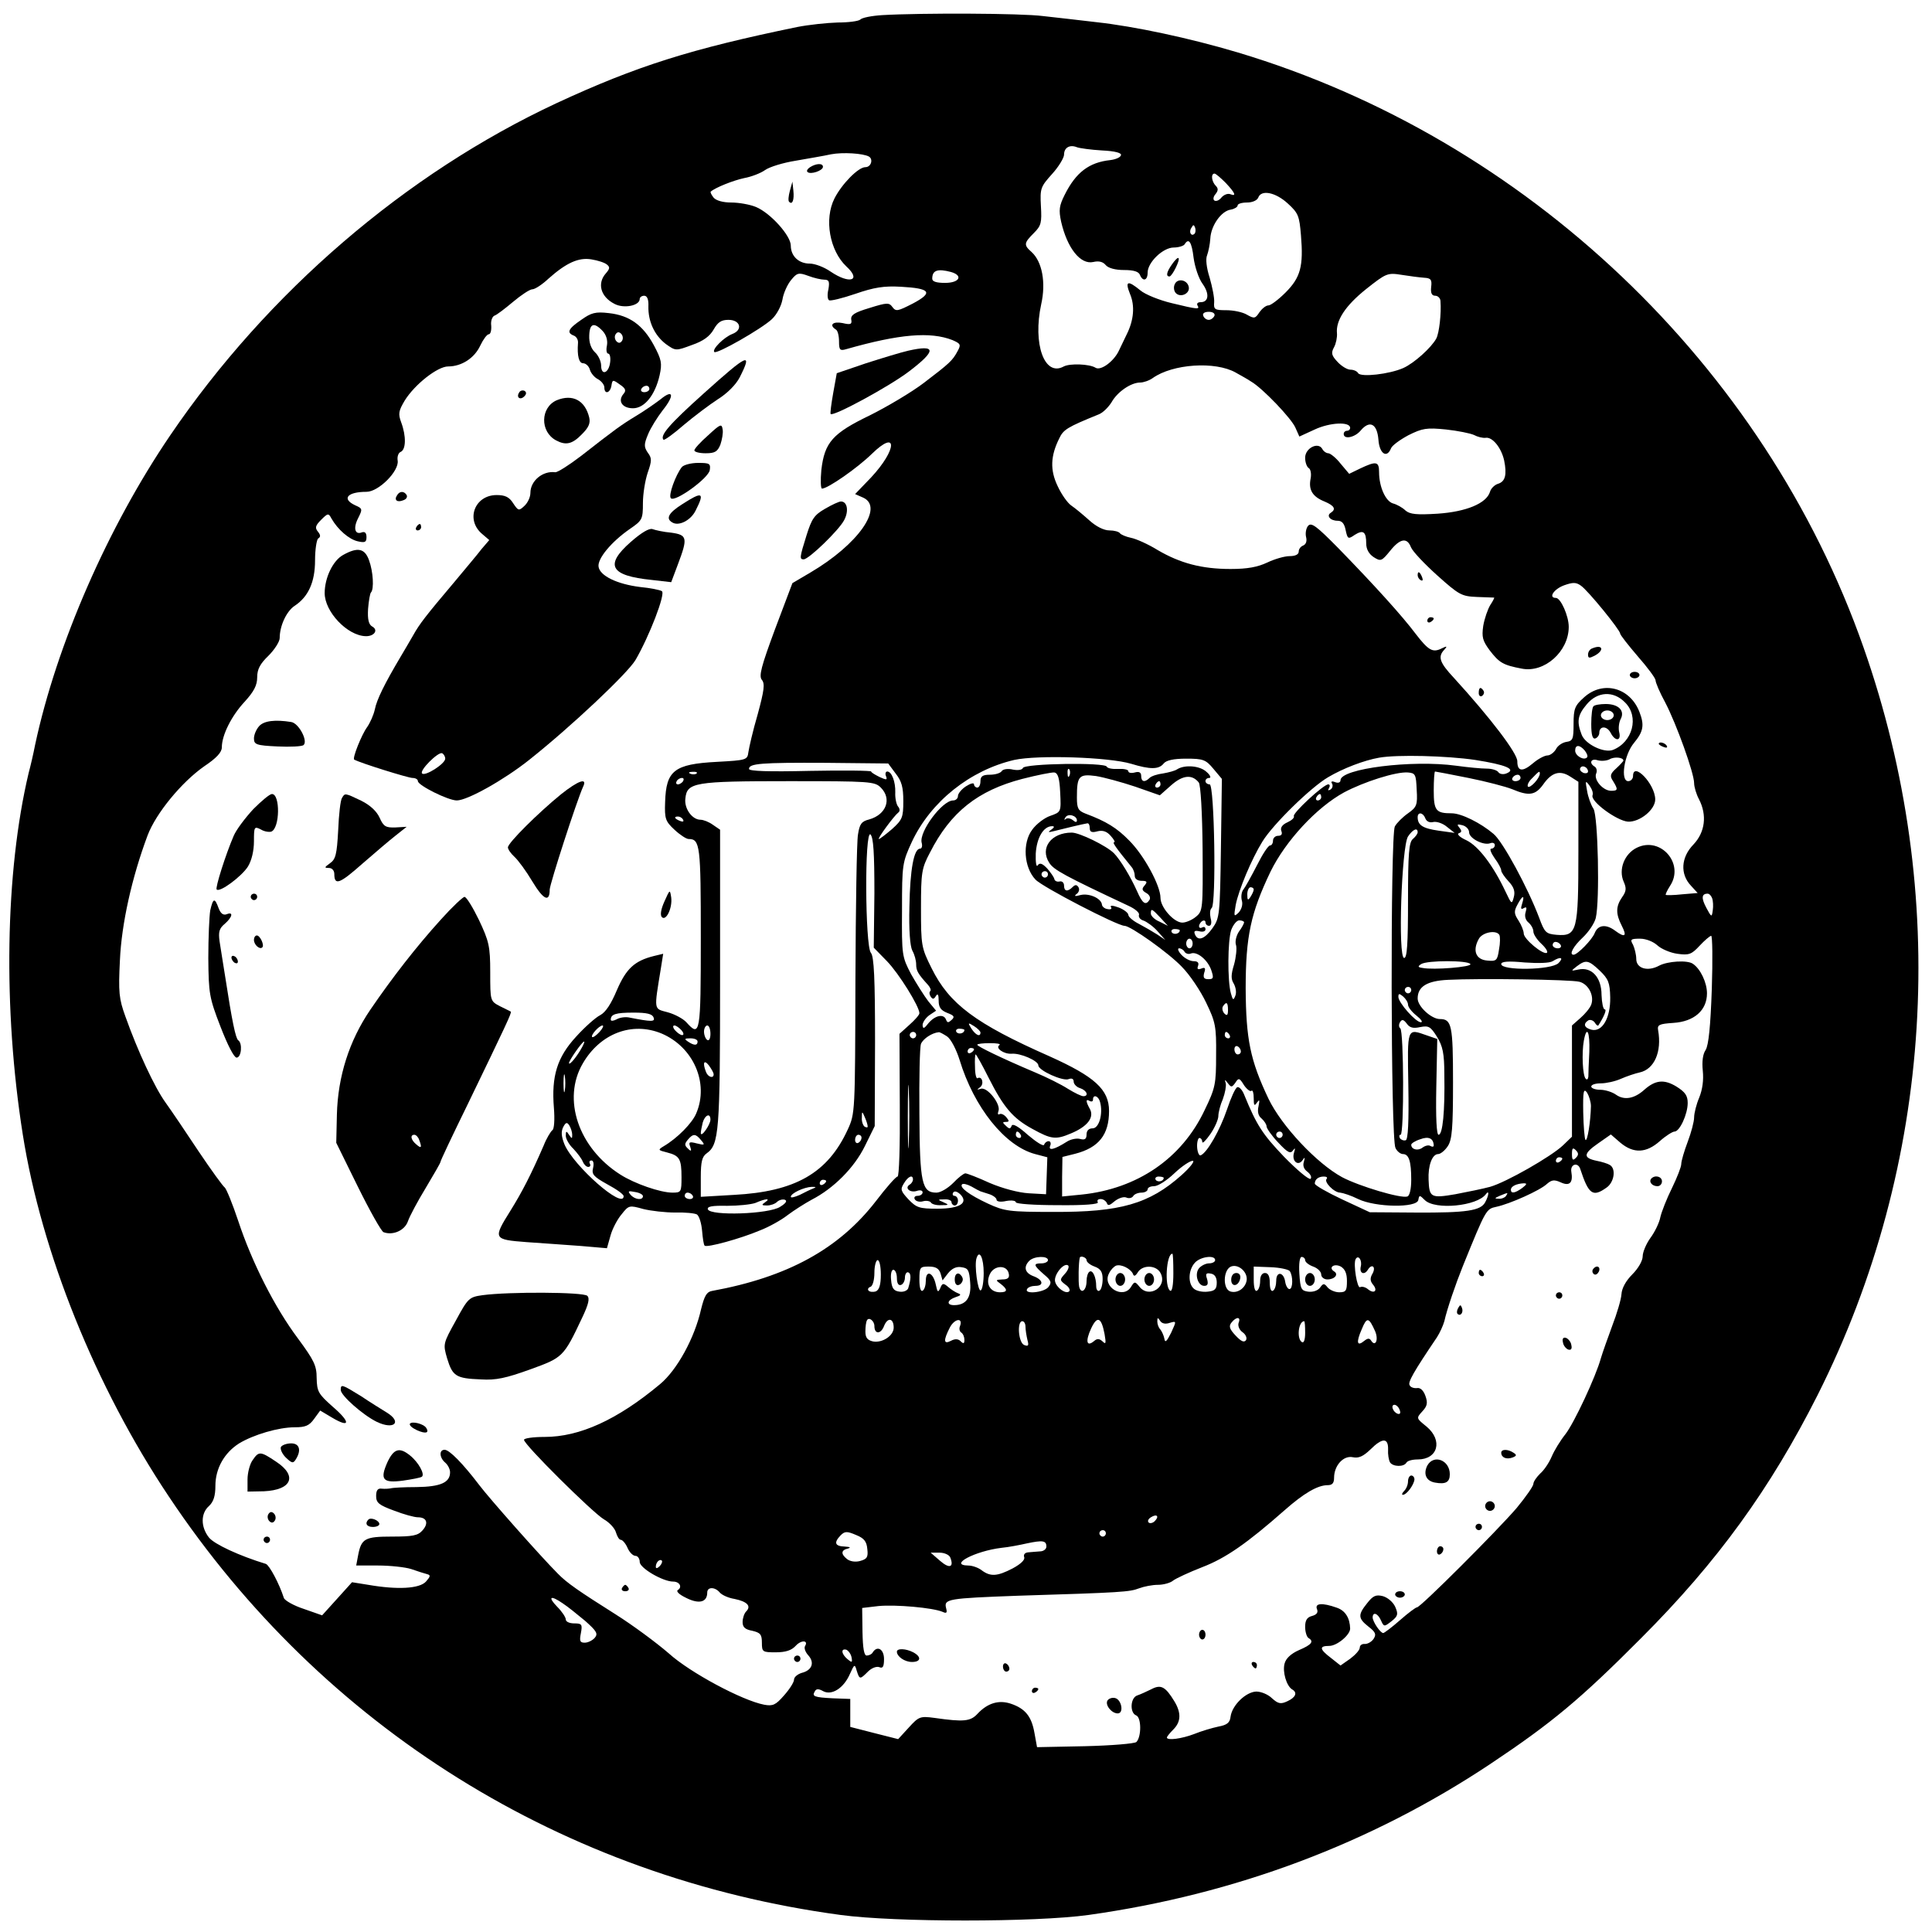 <?xml version="1.0" standalone="no"?>
<!DOCTYPE svg PUBLIC "-//W3C//DTD SVG 20010904//EN"
 "http://www.w3.org/TR/2001/REC-SVG-20010904/DTD/svg10.dtd">
<svg version="1.0" xmlns="http://www.w3.org/2000/svg"
 width="601pt" height="601pt" viewBox="0 0 601 601"
 preserveAspectRatio="xMidYMid meet">

<g transform="translate(0,601) scale(0.1,-0.1)"
fill="#000000" stroke="none">
<path d="M2745 5963 c-33 -2 -64 -8 -69 -14 -6 -5 -37 -9 -70 -9 -34 -1 -90
-7 -126 -14 -330 -68 -499 -121 -749 -237 -469 -219 -899 -588 -1202 -1034
-193 -284 -353 -649 -420 -963 -5 -26 -14 -65 -20 -87 -73 -308 -80 -734 -18
-1125 58 -366 226 -784 454 -1125 479 -719 1228 -1186 2090 -1302 170 -23 606
-23 771 0 457 64 879 223 1249 469 192 128 281 202 470 392 238 238 402 465
549 756 361 718 413 1558 143 2326 -308 878 -1049 1582 -1947 1851 -151 45
-321 81 -439 94 -53 6 -127 15 -166 19 -68 9 -379 10 -500 3z m683 -421 c42
-2 62 -8 59 -15 -2 -7 -17 -13 -33 -15 -66 -7 -107 -38 -142 -108 -17 -34 -19
-47 -11 -84 19 -82 60 -134 100 -125 17 4 30 1 39 -10 8 -9 29 -15 57 -15 30
0 45 -5 49 -15 9 -22 24 -18 24 7 0 32 48 78 81 78 15 0 31 5 34 10 13 21 22
8 28 -42 4 -29 16 -65 28 -81 22 -31 19 -57 -6 -57 -9 0 -13 -4 -10 -10 8 -13
2 -13 -80 7 -38 9 -83 27 -98 40 -39 32 -48 29 -32 -11 16 -37 12 -82 -10
-126 -7 -14 -18 -37 -25 -52 -16 -33 -56 -62 -72 -52 -19 12 -80 14 -99 4 -60
-33 -97 70 -70 194 15 67 3 132 -30 162 -25 22 -24 28 7 59 23 23 25 32 22 84
-3 55 -1 60 35 100 20 22 37 50 37 60 0 22 18 32 40 23 8 -3 43 -8 78 -10z
m-725 -19 c14 -8 7 -33 -11 -33 -22 0 -73 -52 -96 -97 -33 -65 -15 -163 37
-212 48 -44 10 -56 -49 -16 -20 14 -49 25 -65 25 -34 0 -59 23 -59 56 0 31
-63 101 -108 120 -19 8 -54 14 -77 14 -26 0 -47 6 -55 15 -7 9 -11 17 -9 19
15 13 71 35 104 42 22 4 51 15 65 25 14 10 57 23 95 29 39 7 88 15 110 20 37
7 100 3 118 -7z m1110 -82 c30 -32 34 -43 14 -35 -8 3 -20 -2 -27 -10 -7 -9
-16 -13 -22 -10 -5 3 -4 12 3 20 9 11 9 18 1 26 -13 13 -16 38 -4 38 4 0 19
-13 35 -29z m193 -64 c33 -30 36 -39 41 -99 8 -96 -1 -131 -48 -178 -22 -22
-46 -40 -53 -40 -8 0 -20 -10 -28 -21 -13 -20 -16 -21 -39 -8 -13 8 -42 14
-64 14 -36 0 -40 2 -38 25 1 14 -6 48 -14 76 -10 31 -13 59 -8 70 4 11 9 34
10 52 2 40 34 86 64 90 11 2 21 8 21 13 0 5 13 9 29 9 16 0 31 6 35 15 9 26
54 17 92 -18z m-290 -94 c-10 -10 -19 5 -10 18 6 11 8 11 12 0 2 -7 1 -15 -2
-18z m-1828 -96 c10 -8 9 -13 -3 -27 -28 -31 -17 -73 26 -95 29 -16 79 -6 79
15 0 5 6 10 14 10 9 0 14 -11 13 -33 -1 -47 19 -90 54 -117 31 -22 31 -22 82
-3 35 12 55 27 67 48 13 23 24 30 46 30 37 0 46 -31 12 -44 -26 -10 -64 -48
-56 -56 7 -8 147 72 179 102 15 14 29 40 33 61 3 20 16 48 27 61 18 22 23 24
53 13 18 -7 41 -12 50 -12 15 0 17 -6 13 -30 -4 -16 -3 -31 2 -34 4 -3 41 6
82 20 58 20 89 25 141 22 93 -5 102 -18 38 -52 -47 -24 -53 -26 -64 -11 -10
14 -17 14 -71 -3 -47 -14 -59 -22 -57 -36 3 -15 -2 -17 -27 -11 -30 6 -43 -6
-21 -20 6 -3 10 -20 10 -37 0 -27 3 -30 23 -24 165 47 261 55 330 28 25 -11
27 -14 16 -34 -16 -30 -25 -38 -105 -99 -38 -29 -114 -74 -168 -101 -116 -56
-141 -84 -151 -170 -3 -32 -2 -58 2 -58 18 0 110 64 155 108 81 79 79 14 -2
-73 l-50 -52 25 -11 c66 -30 -16 -146 -164 -233 l-56 -33 -54 -143 c-43 -116
-51 -146 -41 -158 10 -12 7 -33 -13 -107 -15 -51 -27 -104 -29 -118 -3 -24 -6
-25 -98 -30 -133 -7 -158 -27 -161 -125 -2 -52 1 -60 29 -86 17 -16 37 -29 44
-29 36 0 38 -20 38 -307 0 -300 -2 -311 -45 -263 -10 11 -36 25 -58 31 -44 12
-43 3 -21 138 l7 44 -29 -7 c-60 -15 -86 -39 -115 -106 -18 -43 -35 -69 -52
-78 -14 -7 -48 -37 -75 -67 -59 -64 -77 -123 -69 -221 3 -37 1 -67 -5 -70 -5
-4 -18 -25 -27 -48 -40 -92 -67 -144 -103 -202 -55 -88 -54 -90 50 -98 48 -3
124 -9 169 -12 l81 -7 11 39 c6 22 22 52 35 67 22 28 24 28 67 16 24 -6 69
-11 99 -11 30 1 61 -2 68 -6 7 -5 14 -27 16 -51 2 -23 5 -44 8 -46 7 -7 112
22 171 47 29 11 68 33 87 48 20 15 53 36 75 48 68 35 132 99 165 166 l31 63 1
262 c0 195 -3 266 -13 277 -18 22 -20 386 -1 368 9 -10 12 -57 12 -183 l-2
-169 41 -42 c37 -38 101 -141 101 -162 0 -5 -14 -21 -31 -36 l-31 -28 1 -222
c1 -126 -2 -222 -7 -222 -5 0 -35 -34 -67 -76 -115 -149 -275 -237 -511 -280
-16 -3 -23 -16 -33 -56 -20 -90 -75 -190 -128 -234 -133 -111 -250 -164 -359
-164 -35 0 -64 -4 -64 -9 0 -15 212 -225 248 -247 18 -10 35 -29 38 -41 4 -13
10 -23 15 -23 5 0 15 -11 21 -25 6 -14 17 -25 25 -25 7 0 13 -9 13 -19 0 -19
72 -61 104 -61 20 0 29 -17 15 -26 -7 -4 3 -14 26 -25 40 -20 65 -13 65 17 0
18 24 18 39 0 7 -8 27 -17 46 -20 39 -8 53 -22 36 -39 -6 -6 -11 -21 -11 -33
0 -16 8 -23 30 -27 25 -6 30 -11 30 -37 0 -29 2 -30 43 -30 31 0 49 6 62 20
17 19 41 18 29 -1 -3 -6 1 -18 10 -28 21 -23 12 -47 -20 -55 -13 -4 -24 -13
-24 -21 0 -8 -14 -30 -31 -49 -26 -30 -35 -34 -62 -29 -68 13 -231 100 -297
160 -37 32 -111 87 -165 121 -114 72 -152 98 -180 127 -52 52 -214 235 -244
275 -51 67 -93 110 -108 110 -18 0 -16 -25 2 -40 8 -7 15 -20 15 -30 0 -32
-30 -45 -104 -46 -39 0 -75 -2 -81 -4 -5 -1 -18 -2 -27 -1 -13 2 -18 -5 -18
-23 0 -21 9 -28 55 -45 31 -12 64 -21 75 -21 28 0 34 -19 14 -41 -14 -16 -31
-19 -94 -19 -85 0 -96 -6 -106 -58 l-6 -32 68 0 c37 0 84 -5 103 -11 20 -7 42
-14 50 -16 11 -3 10 -7 -4 -23 -20 -22 -88 -26 -180 -10 l-50 8 -46 -51 -47
-52 -57 20 c-31 10 -59 26 -62 34 -14 44 -45 102 -56 106 -82 25 -160 61 -177
82 -26 33 -26 75 0 98 14 13 20 31 20 63 0 54 28 103 74 132 45 27 122 50 173
50 33 0 45 5 60 26 l19 26 37 -22 c57 -34 58 -14 2 34 -45 40 -49 47 -50 89 0
39 -8 55 -58 123 -72 96 -143 236 -186 366 -18 54 -37 100 -42 104 -5 3 -42
54 -81 112 -39 59 -85 127 -103 152 -34 47 -87 161 -125 268 -20 55 -22 75
-17 175 5 113 37 257 86 388 26 69 106 166 176 215 39 26 55 44 55 59 0 38 30
98 71 142 29 32 39 51 39 76 0 25 9 42 35 67 19 19 35 44 35 55 0 38 21 83 46
100 43 28 64 74 64 142 0 34 5 65 10 68 8 5 7 11 -1 21 -10 12 -8 19 10 37 21
21 23 21 32 4 20 -35 55 -65 82 -71 22 -5 27 -3 27 13 0 13 -5 18 -14 15 -22
-9 -28 13 -12 44 14 28 14 30 -9 40 -43 20 -25 42 35 42 38 0 102 65 97 97 -2
12 2 24 9 27 17 7 18 49 2 92 -10 27 -8 36 11 68 31 50 102 106 135 106 42 0
82 26 100 65 9 19 21 35 26 35 6 0 9 12 8 27 -2 14 3 28 10 31 7 2 33 22 58
43 25 21 52 39 60 39 8 0 31 15 50 33 55 49 94 67 134 60 19 -3 41 -10 48 -16z
m1070 -23 c39 -11 27 -34 -18 -34 -27 0 -40 4 -40 13 0 26 16 32 58 21z m1472
-18 c21 -1 25 -6 22 -29 -2 -19 2 -27 13 -27 8 0 16 -8 16 -17 3 -38 -4 -99
-13 -116 -15 -28 -69 -77 -103 -92 -43 -19 -131 -29 -140 -16 -3 6 -14 11 -24
11 -10 0 -28 11 -40 24 -19 20 -21 28 -11 46 6 11 10 31 9 43 -4 40 26 86 91
138 62 49 66 51 110 44 25 -4 56 -8 70 -9z m-652 -118 c-3 -7 -11 -13 -18 -13
-7 0 -15 6 -17 13 -3 7 4 12 17 12 13 0 20 -5 18 -12z m66 -177 c16 -9 38 -21
48 -28 35 -20 126 -115 138 -144 l12 -27 48 22 c47 22 110 25 110 5 0 -5 -4
-9 -10 -9 -5 0 -10 -4 -10 -10 0 -18 35 -11 53 11 28 33 51 21 55 -29 3 -43
26 -59 39 -27 3 9 28 27 54 41 44 22 57 24 117 18 37 -4 76 -12 87 -17 11 -6
27 -10 36 -9 21 4 49 -30 58 -70 9 -44 4 -66 -19 -73 -10 -3 -22 -14 -25 -25
-11 -36 -74 -62 -163 -68 -65 -4 -86 -2 -100 10 -9 9 -27 19 -39 22 -23 7 -43
52 -43 97 0 34 -9 35 -58 12 l-35 -17 -27 32 c-14 18 -32 32 -38 32 -6 0 -15
6 -19 14 -13 22 -53 2 -53 -28 0 -14 5 -28 11 -32 6 -3 9 -18 6 -33 -7 -35 6
-56 43 -71 31 -13 37 -24 20 -35 -15 -9 -2 -25 21 -25 14 0 21 -9 25 -29 6
-28 8 -29 28 -15 27 17 36 10 36 -27 0 -17 8 -32 23 -42 22 -14 25 -13 51 19
31 39 53 43 65 12 5 -13 42 -52 82 -88 68 -61 76 -65 123 -67 28 -1 52 -2 54
-2 1 -1 -4 -11 -12 -23 -8 -13 -18 -42 -22 -65 -5 -35 -2 -46 20 -76 30 -39
42 -46 100 -57 70 -14 146 53 146 130 0 34 -25 90 -40 90 -24 0 -7 27 25 39
28 10 38 10 53 -1 22 -15 122 -138 122 -149 0 -4 25 -36 55 -71 30 -34 55 -68
55 -74 0 -7 13 -38 30 -69 35 -67 90 -220 90 -251 0 -12 7 -35 15 -50 26 -50
19 -103 -17 -141 -39 -40 -42 -92 -8 -128 l21 -23 -48 -4 c-26 -3 -49 -3 -51
-2 -2 1 4 14 13 28 46 69 -29 155 -103 119 -39 -19 -58 -68 -41 -106 9 -20 8
-30 -5 -48 -20 -29 -20 -52 -1 -89 17 -33 10 -38 -21 -15 -28 21 -53 18 -63
-7 -8 -21 -54 -68 -66 -68 -15 0 -1 26 29 54 18 17 36 44 40 60 13 54 7 318
-7 340 -8 12 -17 37 -20 56 -6 32 -5 33 7 17 8 -11 13 -24 10 -31 -7 -19 75
-79 110 -82 37 -2 86 38 85 70 -1 48 -69 118 -69 72 0 -9 -7 -16 -15 -16 -25
0 -13 82 18 119 29 35 33 55 17 96 -29 76 -113 99 -172 46 -29 -26 -33 -35
-33 -83 0 -47 -2 -53 -23 -56 -12 -2 -27 -12 -32 -23 -6 -10 -18 -19 -26 -19
-9 0 -30 -11 -46 -25 -32 -27 -48 -25 -48 7 0 25 -83 134 -197 259 -45 48 -51
66 -30 88 10 11 8 12 -8 4 -28 -14 -41 -7 -81 45 -42 56 -129 152 -241 267
-68 69 -84 81 -94 69 -6 -7 -9 -23 -6 -35 3 -12 0 -22 -9 -26 -8 -3 -14 -11
-14 -19 0 -9 -11 -14 -28 -14 -16 0 -47 -9 -70 -20 -30 -14 -61 -20 -114 -20
-90 0 -157 18 -227 59 -29 18 -67 35 -83 38 -15 3 -31 10 -34 14 -3 5 -18 9
-33 9 -17 0 -41 12 -62 31 -19 17 -44 38 -56 46 -12 8 -31 35 -43 61 -24 50
-22 94 5 148 13 28 25 35 123 75 13 5 30 22 40 38 18 32 60 61 89 61 10 0 28
6 39 14 62 44 194 53 258 17z m1211 -1026 c45 -44 24 -124 -38 -148 -28 -10
-86 18 -97 48 -16 41 -12 61 16 94 33 40 83 43 119 6z m-125 -150 c7 -9 10
-18 7 -21 -10 -11 -37 5 -37 21 0 19 14 19 30 0z m-1411 -41 c59 -18 86 -18
101 1 8 10 31 15 70 15 53 0 61 -3 85 -32 l26 -31 -3 -216 c-3 -207 -4 -217
-26 -248 -25 -35 -46 -42 -55 -19 -4 10 0 12 14 9 11 -3 19 0 19 6 0 7 -4 9
-10 6 -5 -3 -10 -2 -10 4 0 5 5 13 10 16 6 3 10 1 10 -4 0 -6 5 -11 11 -11 7
0 9 10 5 24 -3 14 -2 27 3 31 15 9 9 385 -6 385 -7 0 -13 5 -13 10 0 6 5 10
12 10 6 0 3 9 -9 19 -20 19 -67 23 -91 8 -7 -5 -27 -10 -44 -13 -17 -2 -36 -8
-42 -14 -15 -15 -26 -12 -26 6 0 11 -6 15 -20 11 -11 -3 -20 -1 -20 4 0 5 -14
8 -32 7 -17 -1 -33 2 -35 7 -4 14 -256 10 -261 -4 -2 -6 -16 -8 -31 -5 -16 4
-32 1 -35 -5 -4 -6 -20 -11 -37 -11 -22 0 -29 -5 -29 -20 0 -11 -4 -20 -10
-20 -5 0 -10 5 -10 10 0 6 -11 3 -25 -6 -14 -9 -25 -23 -25 -30 0 -8 -7 -14
-15 -14 -34 0 -106 -97 -98 -131 3 -10 1 -19 -5 -19 -19 0 -31 -64 -33 -180
-2 -73 2 -123 9 -137 7 -12 12 -31 12 -43 0 -19 5 -29 37 -64 7 -8 10 -16 7
-19 -4 -3 -3 -11 1 -17 6 -9 10 -9 16 1 6 10 9 6 9 -14 0 -21 7 -30 27 -38 21
-8 24 -12 13 -22 -10 -9 -13 -9 -17 1 -7 19 -33 14 -54 -10 -14 -18 -18 -20
-19 -7 0 9 10 23 21 31 l21 14 -24 29 c-13 17 -37 55 -54 85 -28 54 -29 58
-28 200 0 141 1 147 31 212 59 125 181 222 318 254 73 16 294 9 364 -12z
m1070 12 c95 -15 130 -29 97 -42 -10 -4 -21 -2 -25 4 -4 6 -20 11 -36 11 -17
0 -59 4 -95 9 -138 19 -360 -9 -360 -45 0 -7 -7 -10 -17 -6 -10 4 -14 2 -9 -5
3 -6 1 -14 -5 -18 -8 -4 -9 -3 -5 4 4 7 3 12 -2 12 -15 0 -113 -91 -107 -99 2
-5 -7 -13 -20 -19 -16 -7 -23 -17 -19 -27 4 -10 0 -15 -10 -15 -9 0 -16 -7
-16 -15 0 -8 -4 -15 -9 -15 -6 0 -24 -28 -41 -62 -18 -35 -37 -69 -42 -75 -6
-7 -8 -23 -5 -34 4 -13 -1 -28 -10 -38 -15 -14 -15 -12 -9 24 9 46 49 142 83
197 33 54 151 169 204 200 47 28 113 53 159 61 56 10 211 6 299 -7z m461 -2
c0 -2 -10 -13 -22 -24 -19 -17 -21 -24 -10 -40 16 -26 15 -30 -6 -30 -25 0
-54 33 -47 53 4 8 2 18 -4 22 -19 11 -12 27 9 20 11 -3 27 -2 37 3 15 9 43 6
43 -4z m-2264 -40 c19 -24 24 -43 24 -86 0 -51 -3 -58 -35 -87 -20 -17 -38
-31 -41 -31 -6 0 47 72 60 82 6 4 6 12 -1 20 -5 7 -9 27 -8 43 1 33 -11 65
-25 65 -5 0 -7 -7 -4 -14 5 -13 2 -13 -20 -3 -14 7 -26 14 -26 17 0 3 -85 4
-190 2 -129 -3 -190 -1 -190 6 0 17 36 20 239 19 l194 -2 23 -31z m2154 6 c0
-5 -7 -7 -15 -4 -8 4 -12 10 -9 15 6 11 24 2 24 -11z m-1613 -12 c-3 -8 -6 -5
-6 6 -1 11 2 17 5 13 3 -3 4 -12 1 -19z m-1160 6 c-3 -3 -12 -4 -19 -1 -8 3
-5 6 6 6 11 1 17 -2 13 -5z m1131 -59 c3 -61 3 -61 -31 -73 -18 -6 -44 -26
-56 -43 -31 -41 -26 -117 10 -155 21 -23 255 -144 277 -144 19 0 137 -84 178
-127 25 -25 59 -76 76 -112 29 -60 32 -74 31 -163 0 -90 -2 -102 -36 -172 -71
-150 -209 -244 -382 -262 l-61 -6 0 61 1 62 40 10 c73 19 105 59 105 133 0 67
-45 107 -185 170 -231 102 -312 163 -367 274 -32 64 -33 71 -33 187 0 111 2
124 28 173 64 126 149 193 287 229 47 12 92 21 100 20 11 -2 16 -18 18 -62z
m1109 8 c3 -47 0 -54 -27 -73 -17 -12 -35 -30 -41 -41 -14 -27 -13 -974 2
-1000 5 -11 16 -19 23 -19 19 0 26 -23 26 -80 0 -29 -5 -50 -12 -52 -20 -7
-150 32 -203 60 -79 43 -188 159 -229 244 -57 120 -70 185 -71 343 0 163 16
235 77 363 47 96 143 200 229 247 62 33 162 65 199 62 23 -2 25 -6 27 -54z
m161 37 c55 -11 116 -27 136 -35 52 -22 72 -19 96 14 27 39 53 46 85 25 l25
-16 0 -217 c0 -249 -4 -264 -68 -259 -33 3 -37 7 -54 53 -35 93 -113 237 -142
261 -40 34 -100 64 -130 64 -49 0 -56 8 -56 71 0 32 2 59 4 59 2 0 49 -9 104
-20z m222 13 c-1 -15 -30 -46 -37 -40 -3 4 2 16 13 26 22 23 24 24 24 14z
m-1259 -40 l77 -27 35 31 c36 32 65 35 86 9 6 -7 11 -95 12 -206 1 -189 1
-194 -21 -212 -12 -10 -31 -18 -42 -18 -26 0 -68 47 -68 77 0 38 -51 132 -97
178 -39 40 -72 60 -136 84 -23 9 -27 16 -27 50 0 67 6 74 59 67 25 -4 80 -19
122 -33z m1199 27 c0 -5 -7 -10 -16 -10 -8 0 -12 5 -9 10 3 6 10 10 16 10 5 0
9 -4 9 -10z m-2605 -10 c-3 -5 -11 -10 -16 -10 -6 0 -7 5 -4 10 3 6 11 10 16
10 6 0 7 -4 4 -10z m615 -20 c35 -35 17 -84 -36 -99 -24 -6 -30 -14 -35 -47
-4 -21 -7 -225 -8 -453 -1 -412 -1 -415 -24 -465 -62 -135 -163 -193 -354
-203 l-103 -6 0 61 c0 48 4 64 18 74 39 28 42 64 42 544 l0 463 -22 15 c-12 9
-30 16 -39 16 -26 0 -51 35 -47 66 5 50 27 54 321 54 254 0 268 -1 287 -20z
m870 10 c0 -5 -5 -10 -11 -10 -5 0 -7 5 -4 10 3 6 8 10 11 10 2 0 4 -4 4 -10z
m500 -40 c0 -5 -5 -10 -11 -10 -5 0 -7 5 -4 10 3 6 8 10 11 10 2 0 4 -4 4 -10z
m-760 -72 c0 -7 -5 -6 -13 1 -8 6 -18 7 -22 3 -5 -4 -5 -2 -1 5 8 14 36 6 36
-9z m1084 6 c4 -10 14 -14 25 -11 10 2 29 -4 42 -15 l24 -19 -50 7 c-49 7 -65
17 -65 42 0 17 17 15 24 -4z m-2309 -4 c3 -6 -1 -7 -9 -4 -18 7 -21 14 -7 14
6 0 13 -4 16 -10z m1265 -26 c0 -12 6 -15 24 -10 16 4 29 0 41 -14 10 -11 15
-20 11 -20 -7 0 6 -18 54 -77 6 -7 10 -19 10 -28 0 -9 9 -15 21 -15 17 0 19
-3 10 -14 -10 -11 -9 -16 5 -24 9 -5 14 -14 10 -21 -12 -19 -22 -12 -39 27
-20 45 -53 99 -72 118 -23 23 -107 64 -131 64 -64 0 -100 -48 -70 -94 14 -22
47 -40 247 -134 20 -9 35 -22 32 -28 -2 -7 4 -15 15 -18 10 -4 30 -18 43 -33
l24 -27 -25 17 c-14 9 -40 24 -57 33 -18 9 -33 22 -33 28 0 6 -14 17 -30 23
-19 7 -28 7 -24 1 4 -5 -1 -8 -10 -6 -10 1 -17 8 -18 13 -1 20 -39 37 -66 31
-18 -5 -22 -4 -13 3 7 5 10 14 6 21 -5 8 -10 9 -18 1 -16 -16 -27 -14 -27 4 0
9 -6 15 -14 13 -8 -2 -15 2 -16 7 -1 6 -11 20 -22 33 -16 17 -24 19 -30 10 -4
-7 -7 9 -6 37 3 49 24 85 51 85 8 0 7 -4 -3 -11 -12 -8 -9 -9 10 -4 27 7 90
22 103 24 4 0 7 -6 7 -15z m1180 -13 c0 -19 45 -42 66 -34 8 3 14 0 14 -6 0
-6 -5 -11 -11 -11 -6 0 -1 -13 10 -29 12 -16 21 -33 21 -39 0 -5 10 -20 23
-34 16 -17 21 -31 16 -49 -6 -23 -7 -22 -25 16 -39 83 -85 143 -122 161 -20 9
-31 19 -24 22 9 3 10 7 2 17 -9 11 -7 12 9 8 12 -3 21 -13 21 -22z m-160 0 c0
-5 -7 -14 -15 -21 -12 -10 -15 -45 -15 -191 0 -137 -3 -179 -12 -179 -20 0 -8
347 12 378 15 22 30 29 30 13z m-1150 -131 c0 -5 -4 -10 -10 -10 -5 0 -10 5
-10 10 0 6 5 10 10 10 6 0 10 -4 10 -10z m640 -47 c0 -5 -5 -15 -10 -23 -8
-12 -10 -11 -10 8 0 12 5 22 10 22 6 0 10 -3 10 -7z m1426 -27 c3 -8 4 -25 2
-38 -3 -22 -4 -22 -20 8 -16 30 -15 44 4 44 5 0 11 -6 14 -14z m-591 -17 c-5
-16 -4 -19 5 -14 9 5 10 2 6 -12 -4 -12 -1 -25 9 -33 8 -7 15 -19 15 -28 0 -8
11 -25 25 -38 14 -13 21 -25 17 -28 -12 -7 -72 43 -72 60 0 8 -7 26 -16 40
-14 21 -15 29 -4 49 16 31 24 32 15 4z m-1125 -44 l23 -25 -26 13 c-15 6 -27
18 -27 25 0 17 3 16 30 -13z m260 -14 c0 -4 -7 -17 -16 -29 -8 -12 -13 -31 -9
-42 3 -10 0 -38 -6 -60 -10 -32 -10 -46 -1 -60 6 -11 9 -27 5 -37 -6 -16 -8
-15 -14 7 -11 39 -10 164 1 197 6 16 17 30 25 30 8 0 15 -3 15 -6z m-200 -25
c0 -11 -19 -15 -25 -6 -3 5 1 10 9 10 9 0 16 -2 16 -4z m994 -14 c3 -5 3 -26
-1 -46 -5 -34 -8 -37 -37 -34 -35 3 -46 31 -26 67 11 21 54 29 64 13z m661
-169 c-4 -116 -10 -174 -19 -189 -9 -13 -12 -36 -9 -65 3 -29 -1 -58 -11 -83
-9 -21 -16 -49 -16 -62 0 -13 -9 -47 -20 -76 -11 -29 -20 -60 -20 -69 0 -9
-13 -42 -29 -75 -16 -32 -32 -73 -36 -90 -3 -17 -17 -46 -31 -65 -13 -18 -24
-44 -24 -57 0 -14 -14 -38 -32 -56 -21 -21 -33 -44 -34 -62 -1 -16 -14 -60
-29 -99 -14 -38 -30 -83 -35 -100 -16 -58 -83 -201 -110 -236 -16 -20 -35 -51
-43 -70 -8 -19 -24 -43 -36 -53 -11 -11 -21 -25 -21 -32 0 -7 -24 -41 -52 -75
-60 -70 -299 -309 -310 -309 -4 0 -28 -18 -53 -40 -25 -22 -49 -40 -52 -40 -9
0 -32 34 -33 48 0 19 16 14 26 -9 9 -20 10 -20 33 -2 20 16 21 22 11 45 -7 15
-24 29 -39 33 -21 5 -30 1 -48 -22 -29 -36 -29 -47 4 -73 22 -17 25 -24 16
-38 -6 -9 -18 -16 -27 -16 -9 1 -16 -4 -16 -11 0 -8 -14 -23 -30 -35 l-30 -21
-29 23 c-37 28 -38 38 -6 38 24 0 65 34 65 54 -1 33 -15 56 -42 65 -45 16 -69
14 -61 -5 4 -10 -1 -17 -16 -21 -15 -4 -21 -13 -21 -34 0 -15 5 -31 10 -34 18
-11 11 -21 -29 -38 -25 -11 -41 -26 -45 -42 -7 -26 6 -69 23 -80 18 -10 12
-25 -14 -37 -21 -10 -29 -8 -48 9 -12 12 -34 21 -49 21 -32 -1 -75 -42 -80
-78 -2 -19 -11 -26 -38 -31 -19 -4 -53 -14 -75 -23 -39 -15 -85 -21 -85 -11 0
3 9 14 20 25 24 24 25 52 3 88 -28 46 -42 53 -72 37 -14 -7 -34 -16 -43 -19
-22 -7 -24 -54 -4 -62 17 -6 17 -67 1 -83 -6 -5 -77 -11 -160 -13 l-149 -3 -8
44 c-9 52 -29 76 -73 91 -38 13 -73 2 -104 -31 -22 -24 -43 -26 -134 -13 -45
6 -49 4 -80 -30 l-33 -36 -75 19 -74 19 0 43 0 44 -54 2 c-59 3 -66 6 -56 22
4 8 12 8 26 0 27 -14 64 10 83 54 14 31 15 31 21 10 9 -28 10 -28 35 -3 11 11
26 17 35 14 11 -5 15 1 15 25 0 31 -21 43 -35 21 -3 -6 -12 -10 -19 -10 -8 0
-12 22 -13 74 l-1 74 51 6 c53 5 168 -5 199 -18 13 -6 15 -3 11 12 -7 28 6 30
222 38 328 10 349 12 378 23 16 6 42 11 59 11 17 0 39 6 47 13 9 7 50 26 91
42 73 28 139 74 256 177 60 53 103 78 134 78 14 0 20 6 20 23 0 38 29 70 58
64 19 -4 33 3 55 24 37 37 56 37 55 0 -1 -15 2 -33 6 -40 9 -14 43 -15 51 -1
3 6 19 10 35 10 63 0 79 59 28 102 -32 26 -33 26 -14 47 16 17 18 27 10 49 -6
17 -16 26 -26 24 -9 -1 -20 2 -23 9 -6 9 12 41 85 149 9 14 19 36 23 50 8 37
36 118 57 170 73 180 73 179 105 186 42 9 136 51 157 71 15 13 23 14 43 5 28
-13 39 -1 33 33 -4 24 21 31 28 8 26 -79 39 -88 82 -57 23 16 30 58 10 70 -6
4 -25 10 -41 13 -43 9 -42 22 4 54 l40 28 30 -26 c41 -34 80 -32 122 5 19 17
40 30 46 30 16 0 41 54 41 89 0 23 -8 34 -35 51 -38 23 -65 21 -100 -10 -31
-28 -62 -33 -87 -16 -12 9 -35 16 -50 16 -16 0 -28 5 -28 10 0 6 13 10 30 10
16 0 44 6 62 14 18 8 45 17 59 20 45 10 69 64 57 131 -3 17 3 20 47 23 65 4
105 39 105 92 0 33 -20 76 -44 92 -17 12 -79 8 -105 -6 -35 -19 -71 -9 -71 21
0 13 -5 33 -10 44 -10 17 -7 19 22 19 18 0 41 -9 54 -21 12 -11 40 -23 62 -26
36 -5 44 -2 69 25 15 16 31 30 36 31 4 0 5 -74 2 -166z m-1615 142 c0 -8 -4
-15 -10 -15 -5 0 -10 7 -10 15 0 8 5 15 10 15 6 0 10 -7 10 -15z m1145 -5 c3
-5 -1 -10 -9 -10 -9 0 -16 5 -16 10 0 6 4 10 9 10 6 0 13 -4 16 -10z m-1170
-21 c4 -6 13 -8 20 -5 19 7 52 -20 63 -52 8 -24 7 -28 -9 -28 -14 0 -17 5 -13
20 5 14 3 18 -9 13 -11 -4 -14 -2 -10 9 3 9 -1 14 -14 14 -11 0 -28 9 -38 20
-10 11 -13 20 -7 20 6 0 14 -5 17 -11z m1163 -35 c-22 -22 -178 -24 -178 -3 0
8 21 10 73 5 42 -3 78 -2 87 4 24 15 36 12 18 -6z m-274 -3 c6 -9 -115 -19
-149 -12 -15 2 -15 5 -4 12 19 12 146 12 153 0z m402 -20 c27 -26 32 -37 33
-84 1 -64 -25 -109 -59 -100 -22 6 -26 18 -9 29 6 3 15 0 20 -7 4 -7 9 -11 11
-9 18 28 27 50 20 50 -5 0 -9 20 -10 45 0 55 -31 88 -72 79 -24 -5 -24 -5 -5
10 28 21 36 20 71 -13z m-63 -35 c28 -7 47 -43 37 -71 -4 -11 -20 -30 -34 -42
l-26 -23 0 -173 0 -173 -28 -27 c-37 -35 -177 -115 -227 -129 -22 -6 -71 -16
-108 -23 -76 -13 -81 -10 -83 45 -2 44 11 80 30 80 7 0 21 11 30 25 13 20 16
55 16 198 0 178 -4 197 -41 197 -26 0 -69 39 -69 64 0 37 29 55 95 58 94 5
382 1 408 -6z m-523 -26 c0 -5 -4 -10 -10 -10 -5 0 -10 5 -10 10 0 6 5 10 10
10 6 0 10 -4 10 -10z m-10 -45 c0 -8 12 -23 26 -34 15 -12 21 -21 14 -21 -16
0 -70 61 -70 79 0 11 3 11 15 1 8 -7 15 -18 15 -25z m-560 -17 c0 -16 -3 -19
-11 -11 -6 6 -8 16 -5 22 11 17 16 13 16 -11z m-1787 -23 c6 -14 -6 -14 -77 0
-11 2 -28 0 -38 -6 -10 -5 -18 -6 -18 -1 0 17 15 22 71 22 41 0 58 -4 62 -15z
m2385 -30 c26 5 32 2 52 -30 18 -29 23 -52 23 -118 2 -114 -5 -187 -18 -187
-6 0 -9 51 -7 149 l3 149 -32 11 c-63 22 -61 27 -58 -156 2 -113 -1 -168 -8
-170 -6 -2 -14 1 -18 6 -3 6 -3 11 2 11 11 0 10 323 -1 331 -5 4 -5 12 -1 19
6 10 11 9 21 -4 9 -13 20 -16 42 -11z m-1368 -17 c0 -15 -15 -8 -28 12 -12 19
-11 20 8 8 11 -7 20 -16 20 -20z m-1185 2 c-10 -11 -20 -18 -23 -16 -5 6 21
35 32 36 5 0 1 -9 -9 -20z m255 5 c7 -8 8 -15 2 -15 -5 0 -15 7 -22 15 -7 8
-8 15 -2 15 5 0 15 -7 22 -15z m90 -11 c0 -14 -4 -23 -10 -19 -5 3 -10 15 -10
26 0 10 5 19 10 19 6 0 10 -12 10 -26z m-152 1 c99 -42 148 -154 108 -248 -12
-30 -59 -78 -102 -103 -18 -11 -17 -12 11 -19 39 -10 45 -20 45 -77 0 -46 -1
-48 -28 -48 -38 0 -118 28 -162 56 -131 83 -182 235 -117 346 54 93 153 131
245 93z m942 11 c0 -11 -19 -15 -25 -6 -3 5 1 10 9 10 9 0 16 -2 16 -4z m-150
-16 c0 -5 -4 -10 -10 -10 -5 0 -10 5 -10 10 0 6 5 10 10 10 6 0 10 -4 10 -10z
m96 -4 c12 -8 29 -41 39 -73 45 -148 141 -268 235 -293 l38 -10 -2 -58 -2 -57
-54 3 c-32 2 -81 15 -121 32 -37 17 -71 30 -76 30 -5 0 -22 -13 -38 -30 -16
-16 -39 -30 -52 -30 -45 0 -52 29 -53 245 -1 110 1 208 5 218 7 16 34 34 55
36 3 1 15 -6 26 -13z m879 4 c3 -5 1 -10 -4 -10 -6 0 -11 5 -11 10 0 6 2 10 4
10 3 0 8 -4 11 -10z m1119 -52 c-2 -35 -3 -69 -3 -77 -1 -8 -4 -11 -8 -7 -10
9 -13 81 -6 119 9 49 19 28 17 -35z m-2774 32 c0 -13 -11 -13 -30 0 -12 8 -11
10 8 10 12 0 22 -4 22 -10z m-359 -17 c-15 -28 -40 -59 -41 -50 0 8 41 67 47
67 2 0 -1 -8 -6 -17z m1298 6 c-14 -9 13 -28 37 -27 28 3 84 -22 84 -36 0 -16
76 -50 94 -43 10 4 16 1 16 -8 0 -7 9 -17 20 -20 21 -7 28 -25 10 -25 -6 0
-27 10 -48 23 -20 13 -66 36 -102 51 -104 44 -180 81 -180 86 0 3 18 5 39 5
22 0 35 -2 30 -6z m751 -20 c0 -5 -4 -9 -10 -9 -5 0 -10 7 -10 16 0 8 5 12 10
9 6 -3 10 -10 10 -16z m-830 7 c0 -3 -4 -8 -10 -11 -5 -3 -10 -1 -10 4 0 6 5
11 10 11 6 0 10 -2 10 -4z m45 -88 c47 -93 76 -127 137 -160 58 -32 72 -34
119 -14 51 21 73 49 60 75 -14 25 -14 34 -1 26 6 -3 10 -1 10 4 0 18 17 12 22
-7 10 -36 -3 -82 -23 -82 -12 0 -19 -7 -19 -19 0 -14 -5 -18 -20 -14 -11 3
-30 -1 -42 -9 -38 -24 -58 -29 -51 -12 3 7 1 14 -5 14 -6 0 -12 -5 -14 -11 -2
-6 -24 8 -50 30 -30 27 -48 37 -51 29 -4 -10 -7 -11 -18 0 -11 10 -11 12 0 12
11 0 11 3 1 15 -7 8 -16 12 -21 9 -5 -3 -6 2 -3 10 8 21 -35 76 -55 69 -13 -4
-13 -3 -2 5 13 10 6 36 -8 28 -4 -3 -8 13 -8 35 -1 21 0 39 2 39 2 0 20 -32
40 -72z m-855 10 c0 -14 -18 -9 -24 8 -11 28 -6 39 9 20 8 -11 15 -23 15 -28z
m607 -210 c-1 -46 -3 -11 -3 77 0 88 2 125 3 83 2 -42 2 -114 0 -160z m-1070
160 c-2 -13 -4 -3 -4 22 0 25 2 35 4 23 2 -13 2 -33 0 -45z m2136 -1 c4 3 7
-7 7 -23 0 -23 2 -26 10 -14 8 11 9 9 5 -11 -4 -17 -1 -30 9 -38 9 -8 16 -19
16 -25 0 -6 16 -29 36 -50 29 -31 38 -36 46 -25 7 10 8 8 3 -8 -7 -25 13 -42
27 -22 7 11 8 9 4 -5 -4 -12 0 -23 11 -31 10 -8 14 -17 10 -22 -5 -4 -42 27
-83 69 -66 69 -85 98 -123 191 -6 16 -16 27 -22 25 -6 -2 -20 -33 -32 -69 -22
-65 -62 -135 -82 -143 -5 -2 -10 10 -11 25 -1 16 3 29 7 29 5 0 9 -6 9 -12 0
-7 11 4 25 24 14 20 25 46 25 56 0 11 6 35 14 53 7 19 11 41 9 49 -4 13 -3 13
7 0 10 -13 12 -13 23 2 10 16 13 15 27 -8 9 -13 20 -21 23 -17z m1056 -48 c-1
-48 -11 -111 -17 -105 -3 4 -6 42 -7 86 -1 65 1 76 12 61 6 -10 12 -29 12 -42z
m-2250 -62 c1 -5 -3 -5 -9 -2 -5 3 -10 16 -9 28 0 21 1 21 9 2 5 -11 9 -24 9
-28z m-489 20 c0 -15 -29 -57 -30 -42 0 6 3 20 6 33 7 24 24 31 24 9z m-430
-47 c0 -13 -1 -13 -10 0 -8 13 -10 12 -10 -3 0 -10 11 -29 24 -41 12 -13 26
-31 29 -40 4 -9 11 -16 17 -16 6 0 8 5 5 10 -3 6 -1 10 5 10 6 0 8 -10 5 -23
-5 -20 1 -27 44 -51 28 -15 51 -31 51 -37 0 -43 -155 93 -184 161 -10 25 -11
40 -4 54 8 15 12 16 19 5 5 -8 9 -21 9 -29z m1395 0 c3 -5 1 -10 -4 -10 -6 0
-11 5 -11 10 0 6 2 10 4 10 3 0 8 -4 11 -10z m815 0 c0 -5 -4 -10 -10 -10 -5
0 -10 5 -10 10 0 6 5 10 10 10 6 0 10 -4 10 -10z m-1809 -17 c13 -15 11 -16
-13 -10 -23 6 -27 5 -21 -10 5 -14 3 -16 -7 -6 -11 10 -11 15 0 28 16 19 24
19 41 -2z m499 8 c0 -6 -4 -13 -10 -16 -5 -3 -10 1 -10 9 0 9 5 16 10 16 6 0
10 -4 10 -9z m1780 -24 c0 -5 -5 -5 -10 -2 -6 4 -17 1 -25 -5 -14 -11 -35 -6
-35 9 0 4 12 12 28 17 26 10 41 3 42 -19z m442 -39 c-9 -9 -12 -7 -12 12 0 19
3 21 12 12 9 -9 9 -15 0 -24z m-42 -2 c0 -3 -4 -8 -10 -11 -5 -3 -10 -1 -10 4
0 6 5 11 10 11 6 0 10 -2 10 -4z m-1185 -52 c-100 -89 -190 -115 -398 -114
-137 0 -152 2 -204 26 -58 27 -90 51 -80 60 3 3 16 0 29 -7 12 -7 25 -14 28
-15 3 -1 15 -5 28 -9 12 -4 22 -12 22 -17 0 -6 13 -8 30 -4 17 3 30 1 30 -4 0
-5 58 -9 130 -9 84 -1 129 3 125 9 -3 6 0 10 9 10 8 0 16 -6 19 -12 3 -10 9
-8 24 5 11 9 27 15 36 12 8 -4 18 -2 22 4 3 6 15 11 26 11 10 0 19 5 19 10 0
6 9 10 20 10 12 0 40 18 63 40 23 22 49 39 57 39 8 0 -7 -20 -35 -45z m-835
-13 c0 -6 -5 -13 -10 -16 -17 -10 0 -26 21 -20 11 4 19 2 19 -4 0 -6 -7 -11
-16 -11 -8 0 -12 -5 -8 -11 3 -6 15 -9 25 -6 10 3 22 1 25 -4 3 -5 17 -9 32
-8 24 0 25 1 7 9 -19 8 -19 9 3 9 12 1 22 -3 22 -9 0 -5 5 -10 10 -10 6 0 10
7 10 15 0 8 -5 15 -11 15 -5 0 -7 5 -4 10 4 6 12 4 22 -5 27 -27 -1 -45 -71
-45 -56 0 -65 3 -90 29 -24 26 -26 31 -14 50 13 22 28 28 28 12z m780 5 c0
-11 -19 -15 -25 -6 -3 5 1 10 9 10 9 0 16 -2 16 -4z m507 -3 c-10 -9 23 -43
42 -43 9 -1 34 -9 56 -20 54 -26 182 -28 187 -3 3 16 4 16 20 0 32 -32 163
-19 190 18 11 15 10 -3 -2 -25 -14 -26 -56 -33 -217 -32 l-142 1 -86 40 c-47
22 -85 44 -85 49 0 13 11 22 28 22 9 0 12 -3 9 -7z m-1557 -7 c0 -3 -4 -8 -10
-11 -5 -3 -10 -1 -10 4 0 6 5 11 10 11 6 0 10 -2 10 -4z m2166 -21 c-23 -17
-36 -19 -36 -6 0 11 18 19 40 20 11 0 10 -3 -4 -14z m-2206 -2 c-8 -3 -27 -12
-42 -20 -16 -7 -28 -10 -28 -6 0 11 41 30 65 31 14 0 15 -1 5 -5z m-530 -24
c0 -14 -26 -11 -39 5 -9 11 -6 12 14 8 14 -2 25 -8 25 -13z m155 1 c3 -5 -1
-10 -9 -10 -9 0 -16 5 -16 10 0 6 4 10 9 10 6 0 13 -4 16 -10z m2530 0 c-3 -5
-14 -10 -23 -9 -14 0 -13 2 3 9 27 11 27 11 20 0z m-2305 -20 c-12 -8 -11 -10
6 -10 11 0 25 5 31 11 6 6 17 9 24 7 9 -3 4 -11 -14 -22 -34 -23 -217 -29
-225 -8 -3 9 13 12 60 11 34 0 74 4 88 9 32 14 49 15 30 2z m680 -220 c0 -27
-4 -51 -9 -54 -9 -6 -21 80 -13 101 9 27 22 -1 22 -47z m590 -1 c0 -37 -4 -58
-10 -54 -18 11 -12 115 7 115 2 0 3 -27 3 -61z m-390 41 c0 -5 -9 -10 -20 -10
-27 0 -25 -6 7 -34 24 -20 25 -26 14 -40 -14 -17 -76 -23 -66 -6 3 6 15 10 26
10 27 0 24 19 -6 30 -27 10 -32 29 -13 48 15 15 58 16 58 2z m120 0 c0 -6 11
-15 25 -20 19 -7 25 -17 25 -39 0 -16 -4 -33 -10 -36 -5 -3 -10 3 -10 14 0 28
-11 52 -21 45 -5 -3 -9 -16 -9 -29 0 -29 -17 -42 -23 -18 -3 14 -2 77 2 91 3
7 21 0 21 -8z m400 0 c0 -5 -8 -10 -19 -10 -10 0 -24 -7 -31 -15 -15 -18 -4
-55 16 -55 11 0 13 6 9 21 -6 17 -3 20 12 17 12 -2 18 -12 18 -28 0 -20 -6
-26 -28 -28 -16 -2 -35 2 -43 9 -19 16 -18 58 3 81 17 19 63 25 63 8z m280 0
c0 -6 11 -15 25 -20 14 -5 25 -16 25 -25 0 -8 9 -15 19 -15 23 0 36 16 21 25
-19 12 0 26 21 15 13 -8 19 -21 19 -45 0 -30 -3 -35 -24 -35 -13 0 -29 7 -36
15 -11 14 -14 13 -24 -1 -7 -9 -22 -14 -37 -12 -21 3 -24 8 -27 56 -2 31 1 52
7 52 6 0 11 -5 11 -10z m173 -20 c-5 -21 11 -28 22 -10 12 20 26 10 15 -11 -9
-15 -8 -24 1 -35 16 -19 4 -30 -15 -15 -8 7 -19 10 -25 7 -9 -6 -22 72 -14 87
8 15 21 -3 16 -23z m-1493 -25 c0 -32 -5 -47 -15 -52 -9 -3 -19 -2 -23 2 -4 4
-1 10 6 12 7 3 12 22 12 44 0 21 5 39 10 39 6 0 10 -20 10 -45z m573 3 c-17
-19 -17 -20 1 -34 11 -7 16 -17 12 -21 -10 -10 -40 11 -44 31 -4 20 26 58 40
50 5 -3 1 -15 -9 -26z m211 0 c3 -10 8 -8 16 5 15 23 57 22 70 -3 23 -43 -36
-81 -66 -42 -13 16 -15 16 -25 0 -24 -42 -92 -1 -69 41 5 11 15 21 22 24 16 5
44 -9 52 -25z m354 -21 c-4 -25 -30 -42 -52 -34 -22 9 -21 63 1 76 23 12 55
-15 51 -42z m-952 21 l6 -21 17 22 c12 15 26 22 42 19 21 -3 24 -9 27 -48 4
-47 -13 -70 -50 -70 -25 0 -22 16 5 25 16 5 18 8 7 12 -8 3 -22 12 -31 20 -14
12 -18 12 -24 -4 -7 -15 -9 -13 -14 11 -8 38 -31 47 -31 12 0 -13 -4 -28 -10
-31 -6 -4 -10 10 -10 34 0 39 2 41 29 41 22 0 32 -6 37 -22z m212 0 c3 -13 -3
-18 -20 -18 -21 -1 -22 -2 -5 -14 22 -17 22 -26 -2 -26 -31 0 -46 26 -32 56
13 29 54 30 59 2z m874 8 c11 -16 10 -56 -1 -56 -5 0 -11 10 -13 22 -4 31 -28
35 -28 4 0 -13 -4 -28 -10 -31 -6 -4 -10 7 -10 24 0 21 -5 31 -15 31 -9 0 -15
-9 -15 -24 0 -14 -4 -28 -10 -31 -6 -4 -10 10 -10 34 l0 41 53 -2 c28 -1 55
-7 59 -12z m-1222 -22 c0 -16 5 -24 13 -21 6 2 12 12 12 23 0 10 5 18 10 16
10 -3 9 -21 0 -50 -3 -7 -15 -12 -27 -10 -18 2 -24 11 -26 36 -2 18 1 32 7 32
6 0 11 -12 11 -26z m-70 -149 c0 -26 20 -26 30 0 11 28 30 25 30 -5 0 -25 -35
-48 -64 -43 -18 4 -24 12 -24 31 0 15 2 30 5 35 6 11 23 -2 23 -18z m266 -1
c-3 -7 -1 -16 4 -19 6 -4 10 -14 10 -23 0 -12 -3 -13 -12 -4 -7 7 -17 8 -30 1
-23 -12 -24 1 -3 42 15 28 42 31 31 3z m450 -24 c5 -29 4 -33 -6 -23 -10 9
-17 10 -27 1 -23 -19 -27 0 -9 39 19 41 32 36 42 -17z m203 35 c21 6 21 6 4
-31 -14 -28 -19 -32 -21 -18 -2 10 -8 23 -13 29 -5 5 -9 16 -9 25 0 12 2 12 9
1 5 -8 16 -11 30 -6z m214 0 c-3 -9 2 -22 12 -29 10 -7 15 -18 11 -25 -6 -8
-15 -4 -32 14 -20 21 -22 30 -13 41 15 19 30 18 22 -1z m425 -27 c11 -27 0
-49 -13 -28 -5 8 -11 7 -21 -1 -23 -19 -26 -5 -8 36 16 39 22 38 42 -7z
m-1088 15 c0 -10 3 -28 6 -41 5 -18 3 -21 -10 -16 -18 7 -23 74 -6 74 6 0 10
-8 10 -17z m870 -19 c0 -21 -4 -33 -10 -29 -17 10 -11 65 7 65 2 0 3 -16 3
-36z m294 -240 c4 -10 1 -14 -6 -12 -15 5 -23 28 -10 28 5 0 13 -7 16 -16z
m-762 -346 c-6 -6 -15 -8 -19 -4 -4 4 -1 11 7 16 19 12 27 3 12 -12z m-894
-87 c3 -25 -1 -31 -23 -37 -15 -4 -31 -1 -40 6 -20 16 -19 28 3 33 10 3 6 5
-10 6 -31 1 -35 12 -13 35 13 13 20 13 48 1 25 -10 33 -20 35 -44z m742 49 c0
-5 -4 -10 -10 -10 -5 0 -10 5 -10 10 0 6 5 10 10 10 6 0 10 -4 10 -10z m-185
-41 c0 -8 -9 -15 -20 -15 -11 -1 -28 -2 -37 -3 -10 -1 -15 -7 -12 -15 3 -8
-10 -21 -36 -35 -48 -25 -69 -26 -96 -6 -10 8 -29 15 -42 15 -63 1 21 45 103
55 22 2 58 9 80 14 48 10 60 9 60 -10z m-299 -34 c12 -30 -2 -36 -31 -11 l-30
26 28 0 c15 0 30 -7 33 -15z m-904 -27 c-7 -7 -12 -8 -12 -2 0 14 12 26 19 19
2 -3 -1 -11 -7 -17z m-301 -116 c14 -9 45 -34 69 -54 36 -32 41 -40 30 -53 -7
-8 -21 -15 -31 -15 -15 0 -17 5 -12 30 5 27 3 30 -21 30 -14 0 -26 5 -26 12 0
7 -12 25 -27 40 -30 31 -21 37 18 10z m898 -168 c3 -16 1 -17 -13 -5 -19 16
-21 34 -3 29 6 -3 14 -13 16 -24z"/>
<path d="M3646 5188 c-17 -24 -20 -38 -8 -38 8 0 34 52 28 57 -2 3 -11 -6 -20
-19z"/>
<path d="M3654 5125 c-4 -9 -2 -21 4 -27 15 -15 44 -1 40 19 -4 23 -36 29 -44
8z"/>
<path d="M2520 5490 c-8 -5 -12 -12 -8 -15 9 -9 48 4 48 16 0 12 -21 11 -40
-1z"/>
<path d="M2457 5416 c-4 -15 -6 -31 -2 -34 10 -10 16 6 13 35 l-3 28 -8 -29z"/>
<path d="M1808 5015 c-41 -28 -46 -40 -23 -49 8 -3 14 -13 13 -23 -3 -40 3
-63 16 -63 8 0 18 -9 21 -20 3 -11 15 -25 26 -30 10 -6 19 -17 19 -25 0 -23
18 -18 22 5 3 19 4 20 26 4 18 -12 21 -19 11 -30 -18 -22 -3 -44 30 -44 36 0
69 41 83 103 8 37 6 48 -18 93 -34 63 -76 93 -140 100 -42 5 -55 1 -86 -21z
m67 -35 c11 -12 16 -29 13 -45 -3 -14 -1 -25 4 -25 5 0 8 -12 6 -27 -4 -34
-28 -43 -28 -10 0 13 -9 32 -19 41 -12 11 -19 30 -18 52 1 38 15 43 42 14z
m60 -30 c-5 -8 -11 -8 -17 -2 -6 6 -7 16 -3 22 5 8 11 8 17 2 6 -6 7 -16 3
-22z m85 -150 c0 -5 -7 -10 -16 -10 -8 0 -12 5 -9 10 3 6 10 10 16 10 5 0 9
-4 9 -10z"/>
<path d="M2825 4919 c-22 -5 -81 -23 -131 -39 l-91 -31 -11 -61 c-6 -34 -10
-64 -8 -66 9 -8 181 85 243 132 87 66 86 85 -2 65z"/>
<path d="M2189 4786 c-107 -96 -137 -131 -125 -144 3 -2 31 18 63 46 32 27 80
63 106 80 29 18 56 45 68 68 41 81 26 74 -112 -50z"/>
<path d="M1615 4789 c-10 -15 3 -25 16 -12 7 7 7 13 1 17 -6 3 -14 1 -17 -5z"/>
<path d="M2055 4768 c-17 -13 -50 -36 -75 -51 -48 -29 -67 -43 -172 -125 -38
-29 -74 -52 -81 -51 -39 5 -77 -27 -77 -64 0 -13 -8 -31 -19 -41 -17 -16 -19
-15 -35 9 -12 19 -25 25 -51 25 -69 0 -98 -78 -44 -122 l21 -18 -24 -28 c-12
-16 -51 -62 -85 -103 -88 -104 -108 -130 -127 -164 -9 -16 -28 -48 -41 -70
-48 -81 -73 -131 -79 -162 -4 -18 -15 -42 -24 -55 -17 -23 -47 -98 -40 -101
20 -11 168 -57 181 -57 9 0 17 -4 17 -10 0 -13 94 -60 121 -60 33 0 147 64
225 126 131 104 306 269 331 311 43 74 94 206 82 214 -6 4 -37 10 -68 13 -72
9 -125 35 -129 63 -4 25 40 78 98 118 38 26 40 30 40 80 0 29 7 71 15 95 13
37 13 45 0 62 -12 18 -12 26 1 57 8 20 29 53 45 74 38 47 34 68 -6 35z m-670
-1118 c0 -16 -63 -56 -72 -46 -9 9 49 67 62 63 5 -2 10 -10 10 -17z"/>
<path d="M1732 4765 c-51 -22 -53 -98 -2 -125 30 -16 50 -12 80 19 21 21 27
34 23 52 -13 54 -52 74 -101 54z"/>
<path d="M2203 4656 c-24 -21 -43 -42 -43 -47 0 -5 16 -9 35 -9 29 0 37 5 46
27 5 15 9 36 7 47 -3 19 -7 17 -45 -18z"/>
<path d="M2121 4557 c-19 -24 -43 -89 -34 -97 13 -13 118 63 121 88 3 20 -1
22 -36 22 -22 0 -45 -6 -51 -13z"/>
<path d="M1235 4469 c-10 -15 1 -23 20 -15 9 3 13 10 10 16 -8 13 -22 13 -30
-1z"/>
<path d="M2123 4442 c-43 -27 -53 -45 -32 -57 20 -13 58 6 73 37 29 57 21 60
-41 20z"/>
<path d="M2566 4427 c-33 -19 -41 -31 -57 -82 -22 -70 -22 -75 -9 -75 16 0
110 91 126 122 15 28 10 58 -10 58 -6 0 -28 -10 -50 -23z"/>
<path d="M1295 4370 c-3 -5 -1 -10 4 -10 6 0 11 5 11 10 0 6 -2 10 -4 10 -3 0
-8 -4 -11 -10z"/>
<path d="M1962 4324 c-82 -72 -64 -105 65 -118 l61 -7 21 56 c31 82 29 91 -21
98 -24 2 -50 8 -58 11 -10 4 -35 -11 -68 -40z"/>
<path d="M1068 4284 c-32 -17 -58 -71 -58 -119 0 -58 70 -132 127 -134 27 -1
41 19 21 30 -11 6 -15 22 -13 55 2 25 6 48 9 51 10 10 7 65 -6 100 -13 37 -35
42 -80 17z"/>
<path d="M806 3751 c-9 -10 -16 -27 -16 -38 0 -19 7 -22 73 -25 39 -2 76 0 81
4 15 12 -14 68 -38 72 -50 8 -85 4 -100 -13z"/>
<path d="M1745 3539 c-70 -57 -165 -151 -165 -165 0 -6 9 -19 20 -29 12 -11
37 -45 56 -77 35 -58 54 -66 54 -25 1 19 83 273 104 320 14 29 -15 19 -69 -24z"/>
<path d="M788 3493 c-25 -27 -53 -64 -61 -83 -25 -58 -58 -162 -53 -167 10
-10 78 41 97 71 12 19 19 50 19 79 0 45 1 47 21 37 11 -7 26 -9 33 -7 27 11
28 117 2 117 -7 0 -32 -21 -58 -47z"/>
<path d="M1064 3528 c-5 -7 -10 -52 -12 -101 -4 -75 -8 -90 -25 -102 -18 -13
-19 -15 -4 -15 10 0 17 -8 17 -19 0 -37 17 -30 87 32 39 34 86 74 104 88 l34
27 -35 -2 c-30 -1 -37 3 -49 30 -9 20 -29 39 -57 53 -52 25 -51 24 -60 9z"/>
<path d="M2067 3206 c-11 -24 -14 -43 -8 -49 13 -13 33 28 29 61 -4 26 -4 26
-21 -12z"/>
<path d="M780 3220 c0 -5 5 -10 10 -10 6 0 10 5 10 10 0 6 -4 10 -10 10 -5 0
-10 -4 -10 -10z"/>
<path d="M1371 3149 c-76 -84 -150 -179 -219 -280 -66 -97 -101 -208 -104
-326 l-2 -88 67 -136 c37 -75 73 -139 80 -142 29 -11 66 5 76 34 5 15 30 62
55 103 25 42 46 78 46 81 0 4 38 84 84 178 118 244 139 288 135 290 -2 1 -17
9 -34 17 -30 16 -30 16 -30 105 0 82 -4 97 -35 163 -19 39 -39 72 -45 72 -5 0
-39 -32 -74 -71z m-67 -685 c9 -24 7 -28 -9 -14 -17 14 -20 30 -6 30 5 0 12
-7 15 -16z"/>
<path d="M654 3178 c-3 -18 -6 -85 -6 -149 1 -109 3 -123 38 -213 22 -57 42
-96 50 -96 15 0 19 45 5 54 -8 6 -19 58 -41 201 -6 39 -14 86 -17 107 -4 29
-1 40 16 54 24 21 28 39 6 30 -11 -4 -19 3 -25 19 -12 33 -17 32 -26 -7z"/>
<path d="M790 3086 c0 -15 18 -31 26 -23 7 7 -7 37 -17 37 -5 0 -9 -6 -9 -14z"/>
<path d="M720 3031 c0 -5 5 -13 10 -16 6 -3 10 -2 10 4 0 5 -4 13 -10 16 -5 3
-10 2 -10 -4z"/>
<path d="M1501 1981 c-42 -6 -45 -9 -83 -79 -40 -72 -40 -73 -27 -118 17 -55
27 -62 105 -65 47 -3 78 4 153 31 102 37 104 38 162 161 20 42 24 60 16 68
-12 12 -245 13 -326 2z"/>
<path d="M1060 1686 c0 -17 69 -78 112 -99 54 -26 80 -1 31 29 -16 10 -52 32
-80 51 -60 37 -63 38 -63 19z"/>
<path d="M1275 1581 c-2 -5 7 -13 22 -20 27 -12 39 -9 29 7 -8 13 -45 22 -51
13z"/>
<path d="M874 1509 c-3 -6 3 -21 15 -33 19 -18 23 -19 31 -6 18 28 12 50 -14
50 -14 0 -28 -5 -32 -11z"/>
<path d="M1205 1461 c-24 -54 -14 -65 48 -57 28 4 54 9 59 12 11 7 -10 45 -36
66 -33 27 -51 22 -71 -21z"/>
<path d="M786 1468 c-9 -12 -16 -40 -16 -60 l0 -38 51 1 c87 4 105 48 38 92
-49 33 -54 33 -73 5z"/>
<path d="M835 1300 c-4 -6 -3 -16 3 -22 6 -6 12 -6 17 2 4 6 3 16 -3 22 -6 6
-12 6 -17 -2z"/>
<path d="M1146 1283 c-12 -12 -5 -23 14 -23 11 0 20 4 20 9 0 11 -26 22 -34
14z"/>
<path d="M820 1220 c0 -5 5 -10 10 -10 6 0 10 5 10 10 0 6 -4 10 -10 10 -5 0
-10 -4 -10 -10z"/>
<path d="M1935 1070 c-3 -5 1 -10 10 -10 9 0 13 5 10 10 -3 6 -8 10 -10 10 -2
0 -7 -4 -10 -10z"/>
<path d="M2470 850 c0 -5 5 -10 10 -10 6 0 10 5 10 10 0 6 -4 10 -10 10 -5 0
-10 -4 -10 -10z"/>
<path d="M4410 4221 c0 -6 4 -13 10 -16 6 -3 7 1 4 9 -7 18 -14 21 -14 7z"/>
<path d="M4440 4079 c0 -5 5 -7 10 -4 6 3 10 8 10 11 0 2 -4 4 -10 4 -5 0 -10
-5 -10 -11z"/>
<path d="M4953 3993 c-7 -2 -13 -11 -13 -19 0 -12 4 -12 20 -4 32 17 26 37 -7
23z"/>
<path d="M5070 3910 c0 -5 7 -10 15 -10 8 0 15 5 15 10 0 6 -7 10 -15 10 -8 0
-15 -4 -15 -10z"/>
<path d="M4600 3854 c0 -8 5 -12 10 -9 6 4 8 11 5 16 -9 14 -15 11 -15 -7z"/>
<path d="M5160 3696 c0 -2 7 -7 16 -10 8 -3 12 -2 9 4 -6 10 -25 14 -25 6z"/>
<path d="M4957 3813 c-4 -3 -7 -28 -7 -55 0 -35 4 -48 13 -45 6 2 12 10 12 17
0 22 23 23 35 1 14 -28 34 -27 27 1 -3 12 -1 30 4 40 15 27 -6 48 -46 48 -17
0 -35 -3 -38 -7z m63 -28 c0 -8 -9 -15 -20 -15 -11 0 -20 7 -20 15 0 8 9 15
20 15 11 0 20 -7 20 -15z"/>
<path d="M5137 2344 c-9 -10 2 -24 19 -24 8 0 14 7 14 15 0 15 -21 21 -33 9z"/>
<path d="M4955 2061 c-3 -5 -1 -12 4 -15 5 -3 11 1 15 9 6 16 -9 21 -19 6z"/>
<path d="M4600 2050 c0 -5 5 -10 11 -10 5 0 7 5 4 10 -3 6 -8 10 -11 10 -2 0
-4 -4 -4 -10z"/>
<path d="M4840 1980 c0 -5 5 -10 10 -10 6 0 10 5 10 10 0 6 -4 10 -10 10 -5 0
-10 -4 -10 -10z"/>
<path d="M4536 1941 c-4 -7 -5 -15 -2 -18 9 -9 19 4 14 18 -4 11 -6 11 -12 0z"/>
<path d="M4862 1834 c1 -9 9 -19 16 -22 9 -3 13 2 10 14 -1 9 -9 19 -16 22 -9
3 -13 -2 -10 -14z"/>
<path d="M4670 1491 c0 -15 16 -22 35 -15 13 5 14 8 3 15 -18 12 -38 11 -38 0z"/>
<path d="M4440 1451 c-13 -26 -4 -48 24 -53 33 -6 46 1 46 26 0 44 -50 63 -70
27z"/>
<path d="M4380 1402 c0 -10 -5 -23 -12 -30 -7 -7 -8 -12 -4 -12 12 0 35 32 36
48 0 6 -4 12 -10 12 -5 0 -10 -8 -10 -18z"/>
<path d="M4620 1325 c0 -8 7 -15 15 -15 8 0 15 7 15 15 0 8 -7 15 -15 15 -8 0
-15 -7 -15 -15z"/>
<path d="M4590 1260 c0 -5 5 -10 10 -10 6 0 10 5 10 10 0 6 -4 10 -10 10 -5 0
-10 -4 -10 -10z"/>
<path d="M4470 1184 c0 -8 5 -12 10 -9 6 3 10 10 10 16 0 5 -4 9 -10 9 -5 0
-10 -7 -10 -16z"/>
<path d="M4340 1050 c0 -5 7 -10 15 -10 8 0 15 5 15 10 0 6 -7 10 -15 10 -8 0
-15 -4 -15 -10z"/>
<path d="M3730 925 c0 -8 5 -15 10 -15 6 0 10 7 10 15 0 8 -4 15 -10 15 -5 0
-10 -7 -10 -15z"/>
<path d="M2790 872 c0 -15 24 -32 47 -32 28 0 30 16 4 30 -23 12 -51 13 -51 2z"/>
<path d="M3120 826 c0 -9 5 -16 10 -16 6 0 10 4 10 9 0 6 -4 13 -10 16 -5 3
-10 -1 -10 -9z"/>
<path d="M3895 830 c3 -5 8 -10 11 -10 2 0 4 5 4 10 0 6 -5 10 -11 10 -5 0 -7
-4 -4 -10z"/>
<path d="M3210 749 c0 -5 5 -7 10 -4 6 3 10 8 10 11 0 2 -4 4 -10 4 -5 0 -10
-5 -10 -11z"/>
<path d="M3445 720 c-8 -14 13 -40 32 -40 20 0 12 44 -9 48 -9 2 -19 -2 -23
-8z"/>
<path d="M4060 2030 c0 -11 7 -20 15 -20 8 0 15 9 15 20 0 11 -7 20 -15 20 -8
0 -15 -9 -15 -20z"/>
<path d="M3470 2030 c0 -11 7 -20 15 -20 8 0 15 9 15 20 0 11 -7 20 -15 20 -8
0 -15 -9 -15 -20z"/>
<path d="M3560 2030 c0 -11 7 -20 15 -20 8 0 15 9 15 20 0 11 -7 20 -15 20 -8
0 -15 -9 -15 -20z"/>
<path d="M3830 2029 c0 -24 23 -21 28 4 2 10 -3 17 -12 17 -10 0 -16 -9 -16
-21z"/>
<path d="M2970 2030 c0 -13 5 -20 13 -17 6 2 12 10 12 17 0 7 -6 15 -12 18 -8
2 -13 -5 -13 -18z"/>
</g>
</svg>
